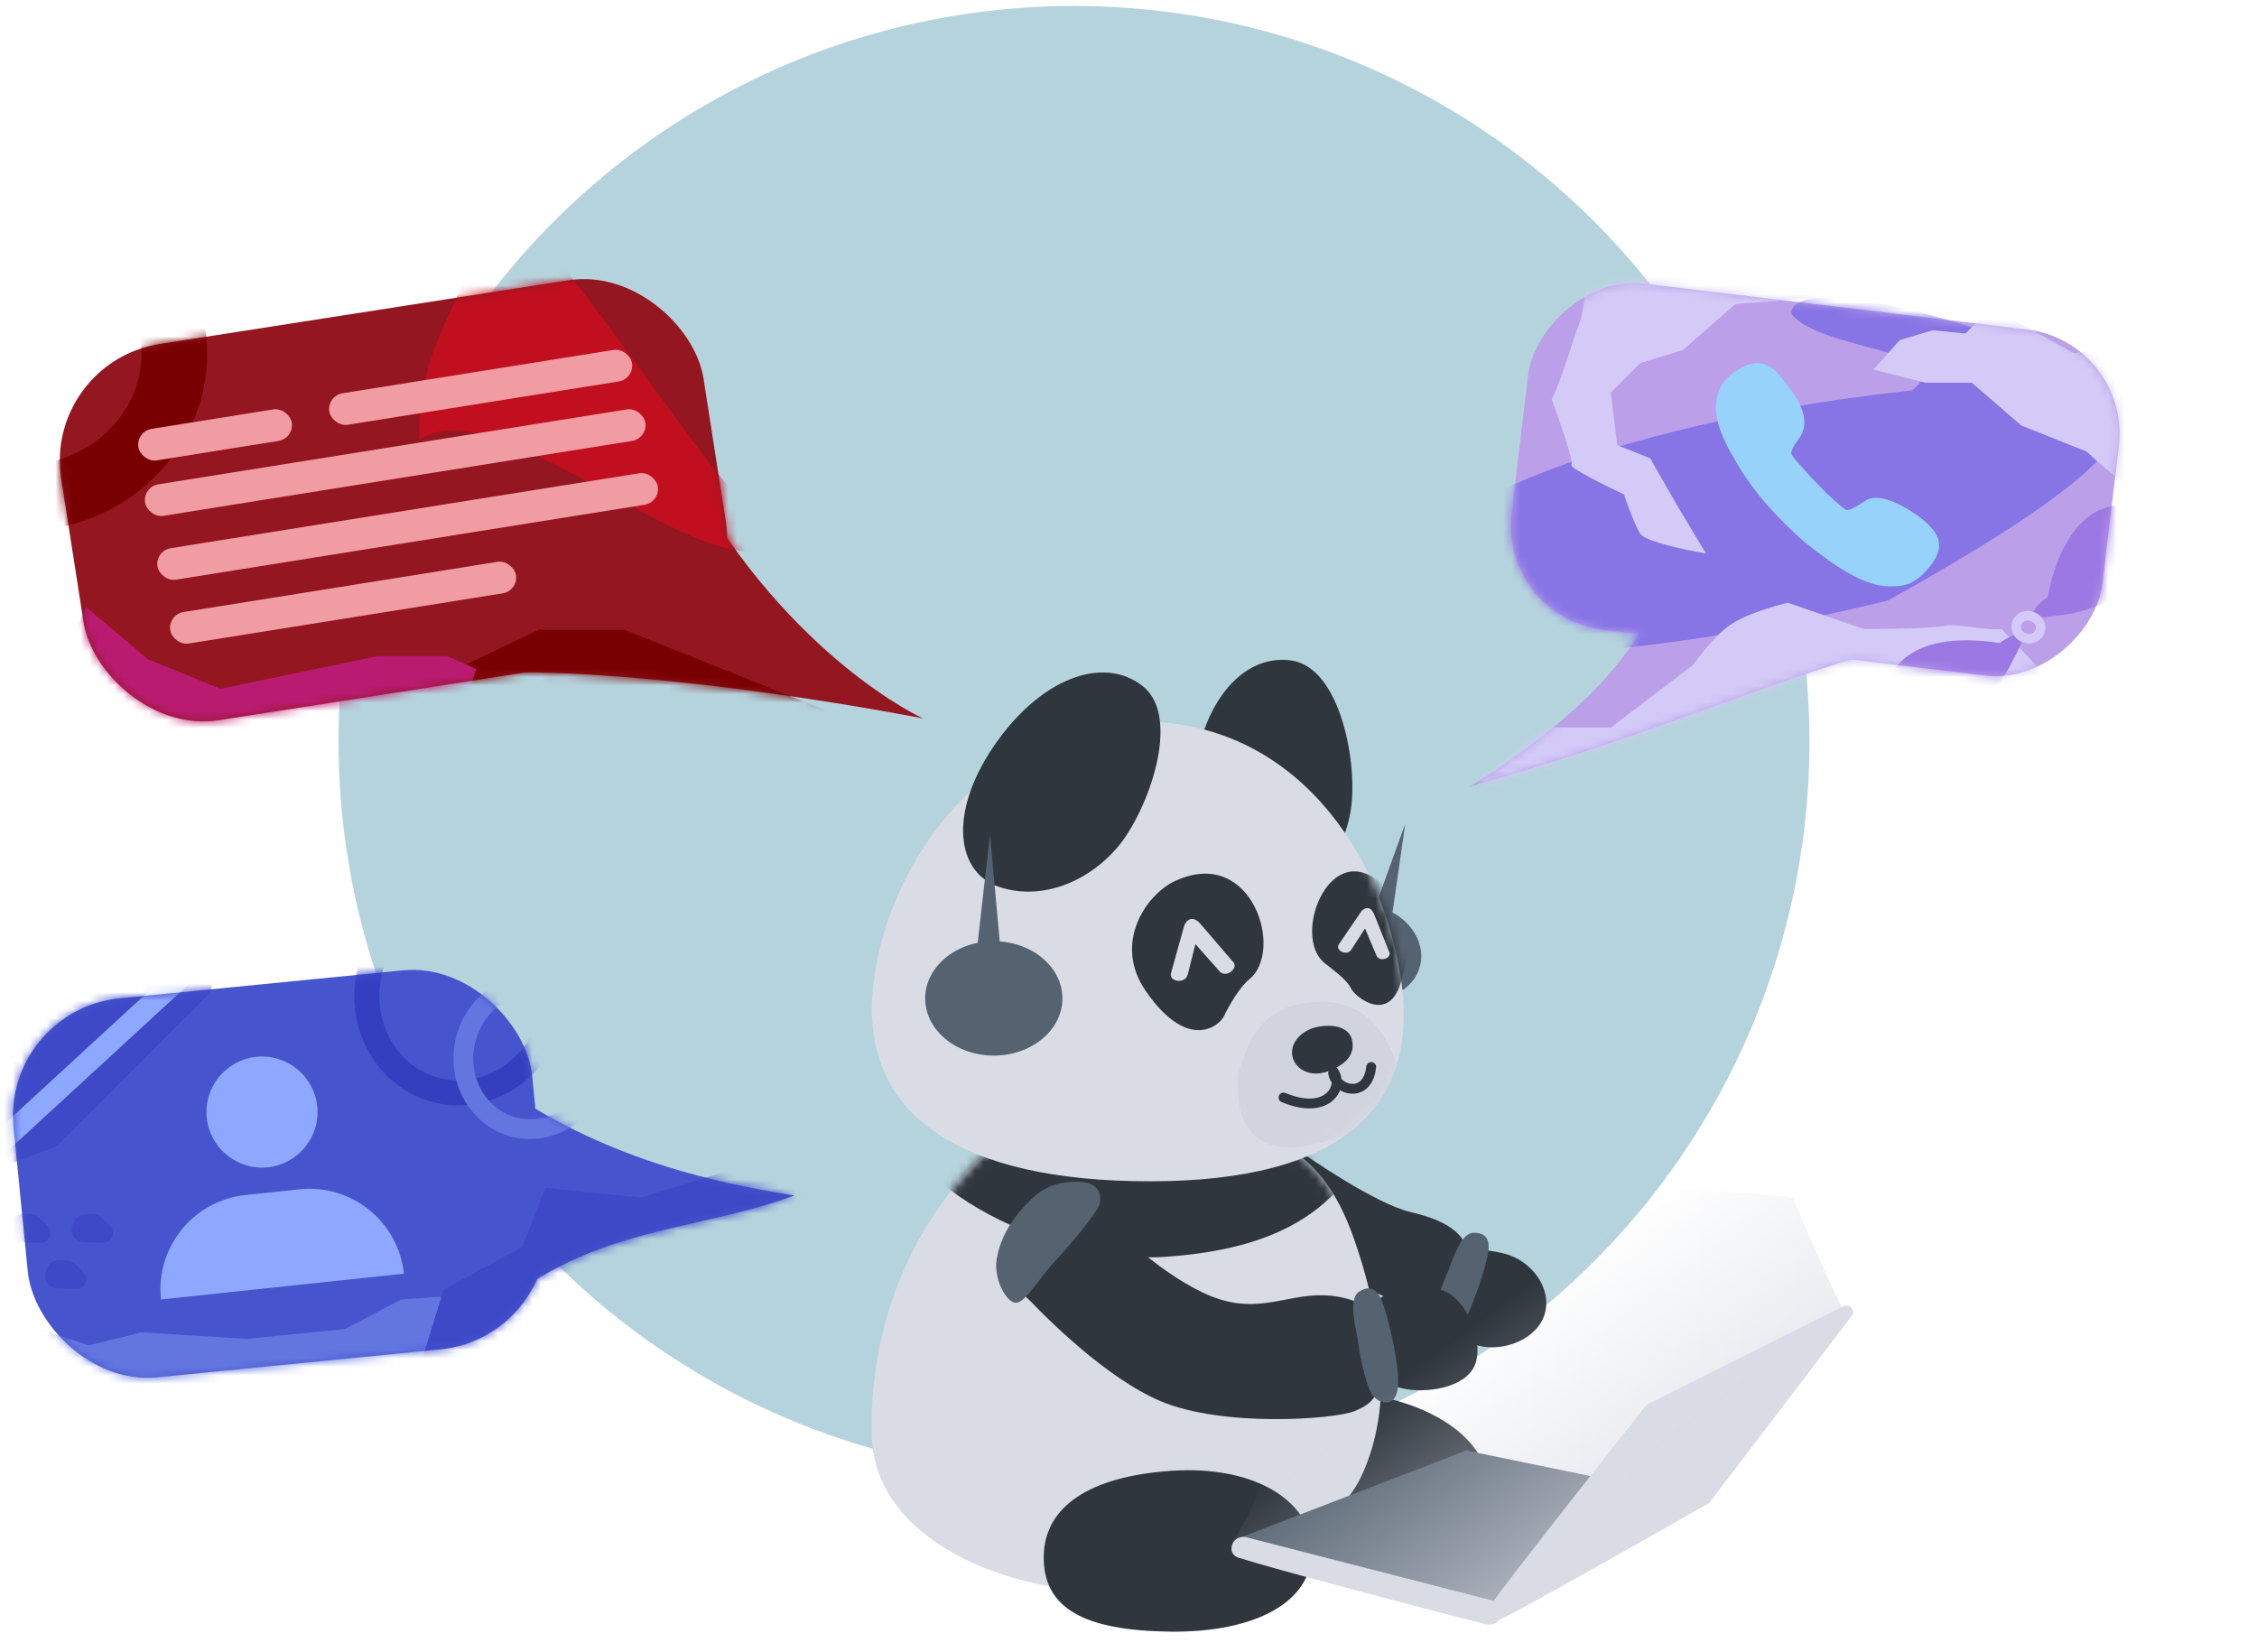 <svg width="265" height="194" viewBox="0 0 265 194" fill="none" xmlns="http://www.w3.org/2000/svg">
<circle cx="126.1" cy="87.052" r="86.352" fill="#B5D3DD"/>
<path d="M169.448 153.877C167.302 155.172 162.971 152.085 158.728 150.657C154.686 149.297 147.459 145.583 146.783 145.234C146.745 145.215 146.714 145.199 146.676 145.181C145.144 144.431 142.237 142.07 141.681 140.226C141.459 139.49 142.079 138.875 142.758 138.515L145.753 136.929C146.433 136.569 146.937 135.959 147.467 135.402C148.476 134.342 150.048 133.95 151.467 134.482C151.666 134.556 151.844 134.666 152.017 134.787C153.543 135.859 161.485 141.345 165.593 142.312C170.151 143.385 172.886 145.136 172.302 148.769C171.718 152.402 171.595 152.582 169.448 153.877Z" fill="#2F363E"/>
<path d="M161.888 163.974C170.708 165.739 175.87 170.958 174.488 176.117C173.105 181.277 166.274 182.765 157.296 180.24C148.317 177.715 144.639 174.315 146.022 169.156C147.404 163.997 153.067 162.21 161.888 163.974Z" fill="#2F363E"/>
<path d="M102.371 168.779C101.985 156.828 106.226 145.263 114.322 136.782C122.417 128.301 133.982 130.229 140.921 131.771C147.86 133.313 154.799 133.313 159.04 145.649C163.28 157.985 162.895 166.851 159.811 173.405C156.727 179.958 145.162 186.512 131.669 186.897C118.177 187.283 102.756 180.729 102.371 168.779Z" fill="#D9DCE5"/>
<mask id="mask0_1219_9892" style="mask-type:alpha" maskUnits="userSpaceOnUse" x="100" y="130" width="64" height="57">
<path d="M101.986 170.321C99.21 159.218 100.443 142.565 108.924 135.24C117.405 127.916 137.452 129.843 148.631 132.156C159.811 134.469 160.582 137.939 162.895 146.805C165.208 155.672 162.895 166.851 159.811 173.405C156.727 179.958 145.162 186.512 131.669 186.897C118.177 187.283 105.455 184.199 101.986 170.321Z" fill="#D9DCE5"/>
</mask>
<g mask="url(#mask0_1219_9892)">
</g>
<mask id="mask1_1219_9892" style="mask-type:alpha" maskUnits="userSpaceOnUse" x="102" y="130" width="62" height="57">
<path d="M102.371 168.779C101.985 156.828 106.226 145.263 114.322 136.782C122.417 128.301 137.452 129.843 148.632 132.156C159.811 134.469 160.582 137.939 162.895 146.805C165.208 155.672 162.895 166.851 159.811 173.405C156.727 179.958 145.162 186.512 131.669 186.897C118.177 187.283 102.756 180.729 102.371 168.779Z" fill="#D9DCE5"/>
</mask>
<g mask="url(#mask1_1219_9892)">
</g>
<mask id="mask2_1219_9892" style="mask-type:alpha" maskUnits="userSpaceOnUse" x="102" y="130" width="61" height="57">
<path d="M102.371 168.779C101.985 156.828 106.226 145.263 114.322 136.782C122.417 128.301 133.982 130.229 140.921 131.771C147.86 133.313 154.799 133.313 159.04 145.649C163.28 157.985 162.895 166.851 159.811 173.405C156.727 179.958 145.162 186.512 131.669 186.897C118.177 187.283 102.756 180.729 102.371 168.779Z" fill="#D9DCE5"/>
</mask>
<g mask="url(#mask2_1219_9892)">
<path d="M103.142 127.916C100.366 116.813 100.616 101.088 109.097 93.764C117.578 86.439 137.624 88.367 148.804 90.68C159.983 92.993 160.754 96.462 163.067 105.329C165.38 114.195 165.979 119.82 161.738 131.771C157.498 143.721 147.475 146.805 136.894 147.576C126.313 148.347 106.611 141.794 103.142 127.916Z" fill="#2F363E"/>
</g>
<ellipse cx="160.261" cy="111.799" rx="6.667" ry="5.556" transform="rotate(13.355 160.261 111.799)" fill="#556270"/>
<path d="M164.991 96.732L159.425 112.161L162.668 112.931L164.991 96.732Z" fill="#556270"/>
<path d="M137.572 172.7C147.219 172.053 154.029 176.195 154.029 182.164C154.029 188.134 147.352 191.717 137.33 191.588C127.308 191.46 122.545 188.854 122.545 182.884C122.545 176.914 127.926 173.348 137.572 172.7Z" fill="#2F363E"/>
<path d="M176.773 147.24C179.63 148 182.225 151.073 181.399 154.179C180.573 157.284 176.47 158.769 173.613 158.009C170.756 157.249 168.932 152.634 169.758 149.528C170.584 146.423 173.916 146.48 176.773 147.24Z" fill="#2F363E"/>
<path d="M169.938 157.619C170.938 157.255 171.743 155.883 172.766 153.351C173.789 150.818 174.613 148.03 174.754 146.93C174.896 145.83 174.669 144.722 173.015 144.758C171.361 144.794 170.472 148.327 169.723 149.991C168.973 151.655 167.898 154.917 168.005 155.932C168.113 156.946 168.938 157.982 169.938 157.619Z" fill="#556270"/>
<path d="M159.039 165.695C156.674 166.661 143.619 167.622 136.295 164.538C129.773 161.792 122.593 154.461 121.098 152.887C120.906 152.686 120.691 152.518 120.494 152.32C119.162 150.977 119.717 148.063 120.816 146.449L123.274 142.839C124.37 141.229 126.486 140.728 128.17 141.612C128.428 141.747 128.643 141.946 128.842 142.158C130.15 143.55 135.597 149.13 141.306 151.817C147.86 154.901 151.329 151.431 156.726 152.202C162.123 152.973 164.053 156.732 162.894 160.298C161.735 163.864 161.403 164.728 159.039 165.695Z" fill="#2F363E"/>
<path d="M169.063 151.407C171.92 152.166 174.129 156.782 173.303 159.888C172.477 162.993 167.294 163.732 164.437 162.972C161.579 162.212 159.756 157.596 160.582 154.491C161.408 151.385 166.205 150.647 169.063 151.407Z" fill="#2F363E"/>
<path d="M163.661 164.242C164.324 163.41 164.295 161.82 163.846 159.126C163.397 156.432 162.645 153.623 162.192 152.611C161.739 151.599 160.968 150.772 159.575 151.666C158.183 152.56 159.269 156.037 159.497 157.848C159.726 159.658 160.511 163.002 161.132 163.812C161.753 164.621 162.998 165.074 163.661 164.242Z" fill="#556270"/>
<path d="M140.028 92.44C140.715 82.862 145.724 76.733 151.596 77.552C157.468 78.372 159.492 89.942 158.573 95.272C157.654 100.601 154.043 105.321 148.882 106.405C143.722 107.489 139.34 102.017 140.028 92.44Z" fill="#2F363E"/>
<path d="M119.333 152.973C120.453 152.872 121.939 150.163 124.068 147.869C126.197 145.575 128.251 142.968 128.887 141.89C129.523 140.812 129.349 138.763 126.65 138.763C123.952 138.763 122.417 139.384 120.489 141.408C118.562 143.432 117.405 145.556 117.02 147.869C116.634 150.182 118.212 153.074 119.333 152.973Z" fill="#556270"/>
<path d="M164.383 114.237C167.077 130.099 157.397 138.71 135.043 138.71C112.689 138.71 101.523 130.936 102.421 116.956C103.319 102.976 114.544 85.686 132.504 84.78C150.464 83.873 161.689 98.376 164.383 114.237Z" fill="#D9DCE5"/>
<mask id="mask3_1219_9892" style="mask-type:alpha" maskUnits="userSpaceOnUse" x="102" y="84" width="64" height="55">
<path d="M164.574 114.102C167.259 129.766 157.61 138.27 135.328 138.27C113.046 138.27 101.916 130.593 102.811 116.787C103.706 102.981 114.895 85.905 132.797 85.01C150.7 84.115 161.889 98.437 164.574 114.102Z" fill="#D9DCE5"/>
</mask>
<g mask="url(#mask3_1219_9892)">
<path d="M164.179 125.56C165.522 130.214 164.179 133.794 157.465 133.347C150.207 136.25 144.733 134.839 145.381 126.186C146.713 121.151 148.999 117.892 154.333 117.682C159.704 117.145 162.836 120.907 164.179 125.56Z" fill="#CACEDA" fill-opacity="0.54"/>
<path d="M150.7 128.871C156.071 131.109 157.859 127.427 156.518 125.738C156.461 127.894 160.546 129.319 160.994 125.291" stroke="#2F363E" stroke-width="1.157" stroke-linecap="round"/>
<path d="M158.756 122.158C159.057 123.665 158.308 124.843 156.07 125.738C153.833 126.633 152.039 125.514 151.738 124.006C151.438 122.499 152.765 120.964 154.702 120.577C156.64 120.19 158.455 120.651 158.756 122.158Z" fill="#2F363E"/>
<path d="M155.532 113.094C151.714 110.053 155.883 98.885 161.701 103.36C167.519 107.836 165.917 109.626 164.574 114.997C163.232 120.367 159.096 117.094 158.613 116.042C158.161 115.058 156.564 113.916 155.532 113.094Z" fill="#2F363E"/>
<g filter="url(#filter0_d_1219_9892)">
<path d="M163.081 111.697L161.35 107.386C160.889 106.236 160.161 106.64 159.855 106.985L157.213 110.859C156.697 111.59 158.113 112.29 158.629 111.559L160.271 109.021L161.644 112.274C162.082 113.033 163.519 112.456 163.081 111.697Z" fill="#D9DCE5"/>
</g>
</g>
<path d="M146.672 114.997C150.799 111.709 147.077 99.413 138.168 103.36C134.76 104.772 130.551 110.618 134.53 116.375C139.503 123.571 143.201 120.431 143.724 119.294C144.212 118.23 145.556 115.886 146.672 114.997Z" fill="#2F363E"/>
<path d="M116.674 87.631C122.069 79.689 129.476 76.895 134.146 80.547C138.817 84.199 134.769 95.226 131.302 99.377C127.836 103.528 122.345 105.803 117.337 104.154C112.328 102.506 111.279 95.574 116.674 87.631Z" fill="#2F363E"/>
<g filter="url(#filter1_d_1219_9892)">
<path d="M144.72 112.883L140.972 108.513C139.973 107.347 139.279 108.111 139.057 108.638L137.5 114.236C137.185 115.299 139.125 115.557 139.44 114.494L140.356 110.861L143.263 114.133C144.079 114.848 145.536 113.599 144.72 112.883Z" fill="#D9DCE5"/>
</g>
<path d="M172.147 170.321L145.161 180.729L175.616 189.596L200.288 176.103L172.147 170.321Z" fill="#556270"/>
<path d="M174.487 190.733C165.459 188.412 149.827 184.32 145.365 182.889C144.691 182.672 144.417 181.973 144.69 181.32C144.958 180.679 145.655 180.332 146.328 180.505L175.203 187.928C176.09 188.156 176.545 189.141 176.144 189.965C175.843 190.582 175.153 190.904 174.487 190.733Z" fill="#D9DCE5"/>
<path d="M193.233 165.072C188.901 170.59 178.453 183.69 174.46 189.21C173.943 189.925 174.845 190.367 175.616 190.367C176.383 190.367 200.249 176.724 200.522 176.568C200.531 176.563 200.529 176.564 200.538 176.56C200.63 176.509 200.712 176.439 200.777 176.356L217.398 154.538C217.887 153.906 217.211 153.038 216.479 153.359L193.526 164.846C193.41 164.897 193.311 164.972 193.233 165.072Z" fill="#D9DCE5"/>
<path d="M144.604 181.115L176.215 188.439L216.693 154.13C215.879 153.504 210.525 140.637 210.525 140.637C210.525 140.637 176.215 136.397 161.566 144.492C146.917 152.588 152.442 170.835 144.604 181.115Z" fill="url(#paint0_linear_1219_9892)"/>
<ellipse cx="116.685" cy="117.235" rx="8.056" ry="6.713" fill="#556270"/>
<path d="M116.238 97.99L114 117.682H118.028L116.238 97.99Z" fill="#556270"/>
<path d="M93.265 140.377C79.469 138.22 66.914 134.19 54.984 124.785C43.054 115.379 18.281 155.962 32.284 155.059C46.288 154.155 47.117 155.624 56.731 154.95C68.798 143.91 81.104 144.853 93.265 140.377Z" fill="#4654CE"/>
<rect x="0.23" y="118.589" width="61.19" height="44.718" rx="13.878" transform="rotate(-5.638 0.23 118.589)" fill="#4654CE"/>
<mask id="mask4_1219_9892" style="mask-type:alpha" maskUnits="userSpaceOnUse" x="1" y="113" width="93" height="49">
<path d="M93.265 140.377C79.469 138.22 66.914 134.19 54.984 124.785C43.054 115.379 18.281 155.962 32.284 155.059C46.288 154.155 47.117 155.624 56.731 154.95C68.798 143.91 81.104 144.853 93.265 140.377Z" fill="#4654CE"/>
<rect x="0.23" y="118.589" width="61.19" height="44.718" rx="13.878" transform="rotate(-5.638 0.23 118.589)" fill="#4654CE"/>
</mask>
<g mask="url(#mask4_1219_9892)">
<path fill-rule="evenodd" clip-rule="evenodd" d="M23.624 112.186L22.738 110.408C22.219 109.368 21.01 108.874 19.912 109.254L-7.045 118.584C-8.243 118.999 -8.884 120.302 -8.481 121.505L-4.677 132.839C-4.449 133.518 -3.92 134.053 -3.244 134.288L-1.443 134.914L23.624 112.186ZM0.058 137.089L6.199 134.764C6.506 134.647 6.785 134.467 7.017 134.234L24.243 116.959C24.944 116.256 25.118 115.184 24.675 114.295L24.52 113.984L0.058 137.089Z" fill="#3D49C7"/>
<path d="M23.624 112.186L-1.443 134.914L0.058 137.089L24.52 113.984L23.624 112.186Z" fill="#3D49C7"/>
<g filter="url(#filter2_d_1219_9892)">
<rect x="20.86" y="113.266" width="2.581" height="33.005" transform="rotate(47.385 20.86 113.266)" fill="#8FA8FF"/>
</g>
<path d="M28.953 157.214L40.518 156.057L47.072 152.588L52.469 152.202L54.396 154.13L48.614 164.538L40.518 168.779C33.965 168.907 20.472 169.087 18.93 168.779C17.002 168.393 3.124 164.153 0.426 162.225C-1.733 160.683 2.739 157.856 2.353 155.286L10.449 157.985L16.617 156.443L28.953 157.214Z" fill="#6376E0"/>
<path d="M52.083 151.431L48.999 161.454L61.335 162.611L92.946 156.057L102.584 139.481L90.248 136.011L75.213 140.637L64.034 139.481L61.335 146.42L52.083 151.431Z" fill="#3D49C7"/>
<path d="M56.788 105.188C62.634 106.551 66.335 112.73 64.844 119.123C63.354 125.516 57.303 129.421 51.457 128.059C45.61 126.696 41.91 120.517 43.4 114.124C44.891 107.731 50.942 103.826 56.788 105.188Z" stroke="#343FC0" stroke-width="2.928"/>
<path d="M64.404 115.706C68.661 116.699 71.363 121.201 70.275 125.868C69.187 130.535 64.772 133.378 60.516 132.385C56.26 131.393 53.557 126.891 54.645 122.224C55.733 117.557 60.148 114.714 64.404 115.706Z" stroke="#6376E0" stroke-width="2.313"/>
<path opacity="0.5" d="M1.346 143.457C1.562 142.918 2.084 142.565 2.665 142.565L3.557 142.565C3.924 142.565 4.278 142.707 4.543 142.962L5.554 143.937C6.118 144.479 5.998 145.412 5.316 145.795C5.126 145.902 4.91 145.953 4.692 145.943L2.427 145.841C1.449 145.797 0.807 144.8 1.172 143.891L1.346 143.457Z" fill="#343FC0"/>
<path opacity="0.5" d="M5.56 148.864C5.776 148.325 6.298 147.972 6.879 147.972L7.77 147.972C8.138 147.972 8.492 148.114 8.757 148.37L9.768 149.344C10.332 149.887 10.212 150.819 9.529 151.202C9.339 151.309 9.123 151.36 8.906 151.35L6.641 151.248C5.663 151.204 5.021 150.207 5.385 149.299L5.56 148.864Z" fill="#343FC0"/>
<path opacity="0.5" d="M8.692 143.457C8.908 142.918 9.431 142.565 10.011 142.565L10.903 142.565C11.271 142.565 11.624 142.707 11.889 142.962L12.9 143.937C13.464 144.479 13.344 145.412 12.662 145.795C12.472 145.902 12.256 145.953 12.038 145.943L9.773 145.841C8.795 145.797 8.153 144.8 8.518 143.891L8.692 143.457Z" fill="#343FC0"/>
</g>
<g filter="url(#filter3_d_1219_9892)">
<ellipse cx="30.762" cy="130.581" rx="6.52" ry="6.52" fill="#8FA8FF"/>
<path d="M18.898 152.588C18.248 146.464 22.685 140.973 28.809 140.323L35.161 139.649C41.284 138.999 46.775 143.436 47.425 149.559L18.898 152.588Z" fill="#8FA8FF"/>
</g>
<path d="M108.367 84.354C108.367 84.354 92.947 77.415 80.996 56.212C69.045 35.01 38.205 79.342 58.637 78.957C79.068 78.571 108.367 84.354 108.367 84.354Z" fill="#931621"/>
<rect x="5.052" y="42.526" width="76.329" height="44.718" rx="13.878" transform="rotate(-8.861 5.052 42.526)" fill="#931621"/>
<mask id="mask5_1219_9892" style="mask-type:alpha" maskUnits="userSpaceOnUse" x="7" y="32" width="102" height="53">
<path d="M108.367 84.354C108.367 84.354 92.947 77.415 80.996 56.212C69.045 35.01 38.205 79.342 58.637 78.957C79.068 78.571 108.367 84.354 108.367 84.354Z" fill="#931621"/>
<rect x="5.052" y="42.526" width="76.329" height="44.718" rx="13.878" transform="rotate(-8.861 5.052 42.526)" fill="#931621"/>
</mask>
<g mask="url(#mask5_1219_9892)">
<path d="M20.472 41.563C20.472 50.737 12.559 58.525 2.354 58.525C-7.852 58.525 -15.765 50.737 -15.765 41.563C-15.765 32.389 -7.852 24.601 2.354 24.601C12.559 24.601 20.472 32.389 20.472 41.563Z" stroke="#780001" stroke-width="7.71"/>
<path d="M56.816 21.974C66.308 27.807 82.759 56.757 91.807 63.645C83.049 70.168 58.998 45.126 49.258 51.641C48.819 38.701 56.824 34.233 56.816 21.974Z" fill="#C10F1F"/>
<g filter="url(#filter4_d_1219_9892)">
<rect x="38.37" y="46.473" width="35.989" height="3.749" rx="1.874" transform="rotate(-9.083 38.37 46.473)" fill="#F19CA3"/>
<rect x="15.947" y="50.654" width="18.243" height="3.749" rx="1.874" transform="rotate(-9.083 15.947 50.654)" fill="#F19CA3"/>
<rect x="16.739" y="57.165" width="59.484" height="3.749" rx="1.874" transform="rotate(-9.083 16.739 57.165)" fill="#F19CA3"/>
<rect x="18.196" y="64.663" width="59.484" height="3.749" rx="1.874" transform="rotate(-9.083 18.196 64.663)" fill="#F19CA3"/>
<rect x="19.696" y="72.16" width="41.103" height="3.749" rx="1.874" transform="rotate(-9.083 19.696 72.16)" fill="#F19CA3"/>
</g>
<path d="M100.271 84.739L73.286 73.945H63.263L54.396 78.186L52.854 84.739L65.961 87.438L100.271 84.739Z" fill="#780001"/>
<path d="M44.373 77.029L25.869 80.884L17.388 77.415L10.064 71.247L5.823 81.655L6.98 92.064L52.469 88.594L55.938 78.571L52.469 77.029H44.373Z" fill="#B91B70"/>
</g>
<path d="M172.549 92.364C189.897 81.57 196.45 71.547 196.45 60.752C196.45 49.959 245.409 72.703 229.989 74.631C214.569 76.558 198.763 85.039 172.549 92.364Z" fill="#BB9FE9"/>
<rect width="69.855" height="40.925" rx="12.336" transform="matrix(-0.993 -0.119 -0.119 0.993 250.25 40.159)" fill="#BB9FE9"/>
<mask id="mask6_1219_9892" style="mask-type:alpha" maskUnits="userSpaceOnUse" x="172" y="33" width="77" height="60">
<path d="M172.549 92.364C189.897 81.57 196.45 71.547 196.45 60.752C196.45 49.959 245.409 72.703 229.989 74.631C214.569 76.558 198.763 85.039 172.549 92.364Z" fill="#BB9FE9"/>
<rect width="69.855" height="40.925" rx="12.336" transform="matrix(-0.993 -0.119 -0.119 0.993 250.25 40.159)" fill="#BB9FE9"/>
</mask>
<g mask="url(#mask6_1219_9892)">
<path d="M224.529 45.83C181.356 50.612 164.434 62.824 161.37 68.332C161.37 68.332 147.106 64.608 161.37 73.474C175.633 82.341 221.692 70.498 221.692 70.498C263.443 47.276 248.726 45.83 235.91 39.852C214.884 32.689 210.106 34.883 210.345 36.876C213.797 41.235 230.407 41.053 224.529 45.83Z" fill="#8774E5"/>
<path d="M180.645 85.425C180.645 85.425 173.834 91.85 171.393 93.52L180.645 101.23L193.366 96.219L203.004 89.665L224.206 85.81L243.481 82.726L235 73.86C233.587 74.117 229.681 73.166 228.447 73.474C226.905 73.86 218.809 73.86 218.809 73.86L209.943 70.776C209.943 70.776 205.371 71.785 203.004 73.474C201.009 74.898 198.763 78.1 198.763 78.1L189.126 85.425L180.645 85.425Z" fill="#D3CAF7"/>
<g filter="url(#filter5_d_1219_9892)">
<path d="M226.479 61.654C225.392 60.537 222.302 58.444 220.276 58.444C219.807 58.444 219.398 58.549 219.063 58.765C218.072 59.398 217.283 59.889 216.903 59.889C216.695 59.889 216.471 59.703 215.98 59.279L215.898 59.204C214.535 58.02 214.245 57.715 213.716 57.163L213.582 57.022C213.486 56.925 213.404 56.836 213.322 56.754C212.86 56.277 212.525 55.935 211.341 54.594L211.289 54.535C210.723 53.894 210.351 53.477 210.328 53.172C210.306 52.874 210.567 52.39 211.229 51.489C212.034 50.401 212.063 49.061 211.326 47.505C210.738 46.276 209.777 45.099 208.928 44.064L208.854 43.974C208.124 43.081 207.275 42.634 206.33 42.634C205.28 42.634 204.409 43.2 203.947 43.498C203.91 43.52 203.872 43.55 203.835 43.572C202.8 44.228 202.048 45.129 201.765 46.045C201.341 47.423 201.058 49.21 203.091 52.926C204.848 56.143 206.441 58.303 208.973 60.902C211.356 63.345 212.413 64.134 214.781 65.847C217.417 67.753 219.949 68.848 221.721 68.848C223.367 68.848 224.662 68.848 226.509 66.621C228.445 64.283 227.641 62.853 226.479 61.654Z" fill="#96D2FA"/>
</g>
<path d="M250.421 57.283C248.365 56.255 245.024 53.043 245.024 53.043L237.314 49.959L231.531 44.947L226.134 44.947L219.966 43.405L223.05 39.936L226.905 38.779L230.76 39.165L233.844 36.081L243.482 41.478C243.482 41.478 254.661 39.907 254.661 40.321L254.661 57.283L250.421 57.283Z" fill="#D3CAF7"/>
<path d="M186.042 33.767L203.775 25.287L225.363 33.767L213.798 34.924L203.775 35.695L197.607 41.092L192.595 42.634L189.126 46.103L189.897 52.272L193.752 53.814L196.836 59.211L200.305 64.993C197.992 64.608 193.212 63.605 192.595 62.68C191.979 61.755 191.053 59.211 190.668 58.054C188.483 57.026 184.191 54.893 184.5 54.585C184.808 54.276 183.086 49.316 182.187 46.874C183.343 44.69 184.962 39.01 185.271 38.394C185.579 37.777 186.17 35.438 186.042 33.767Z" fill="#D3CAF7"/>
<path d="M253.872 66.07C249.13 70.184 245.444 71.94 241.536 72.274C237.072 73.104 238.94 71.157 240.433 70.079C242.617 59.016 248.662 58.595 251.411 59.767C258.637 61.016 256.063 64.489 253.872 66.07Z" fill="#9B78E3"/>
<path d="M226.427 86.782C231.908 83.719 234.811 80.849 236.452 77.287C238.75 73.369 236.284 74.465 234.763 75.503C223.615 73.8 221.167 79.342 221.336 82.326C220.055 89.547 224.197 88.305 226.427 86.782Z" fill="#9B78E3"/>
<path d="M236.777 73.201C236.995 72.525 237.777 72.116 238.569 72.371C239.361 72.627 239.757 73.416 239.539 74.092C239.321 74.768 238.539 75.177 237.747 74.922C236.955 74.667 236.559 73.877 236.777 73.201Z" stroke="#D3CAF7" stroke-width="1.117"/>
</g>
<defs>
<filter id="filter0_d_1219_9892" x="155.78" y="105.303" width="8.706" height="8.65" filterUnits="userSpaceOnUse" color-interpolation-filters="sRGB">
<feFlood flood-opacity="0" result="BackgroundImageFix"/>
<feColorMatrix in="SourceAlpha" type="matrix" values="0 0 0 0 0 0 0 0 0 0 0 0 0 0 0 0 0 0 127 0" result="hardAlpha"/>
<feOffset/>
<feGaussianBlur stdDeviation="0.661"/>
<feComposite in2="hardAlpha" operator="out"/>
<feColorMatrix type="matrix" values="0 0 0 0 0.851 0 0 0 0 0.863 0 0 0 0 0.898 0 0 0 1 0"/>
<feBlend mode="normal" in2="BackgroundImageFix" result="effect1_dropShadow_1219_9892"/>
<feBlend mode="normal" in="SourceGraphic" in2="effect1_dropShadow_1219_9892" result="shape"/>
</filter>
<filter id="filter1_d_1219_9892" x="136.143" y="106.578" width="10.139" height="9.918" filterUnits="userSpaceOnUse" color-interpolation-filters="sRGB">
<feFlood flood-opacity="0" result="BackgroundImageFix"/>
<feColorMatrix in="SourceAlpha" type="matrix" values="0 0 0 0 0 0 0 0 0 0 0 0 0 0 0 0 0 0 127 0" result="hardAlpha"/>
<feOffset/>
<feGaussianBlur stdDeviation="0.661"/>
<feComposite in2="hardAlpha" operator="out"/>
<feColorMatrix type="matrix" values="0 0 0 0 0.851 0 0 0 0 0.863 0 0 0 0 0.898 0 0 0 1 0"/>
<feBlend mode="normal" in2="BackgroundImageFix" result="effect1_dropShadow_1219_9892"/>
<feBlend mode="normal" in="SourceGraphic" in2="effect1_dropShadow_1219_9892" result="shape"/>
</filter>
<filter id="filter2_d_1219_9892" x="-4.674" y="112.021" width="28.526" height="26.736" filterUnits="userSpaceOnUse" color-interpolation-filters="sRGB">
<feFlood flood-opacity="0" result="BackgroundImageFix"/>
<feColorMatrix in="SourceAlpha" type="matrix" values="0 0 0 0 0 0 0 0 0 0 0 0 0 0 0 0 0 0 127 0" result="hardAlpha"/>
<feOffset/>
<feGaussianBlur stdDeviation="0.623"/>
<feComposite in2="hardAlpha" operator="out"/>
<feColorMatrix type="matrix" values="0 0 0 0 0.561 0 0 0 0 0.659 0 0 0 0 1 0 0 0 1 0"/>
<feBlend mode="normal" in2="BackgroundImageFix" result="effect1_dropShadow_1219_9892"/>
<feBlend mode="normal" in="SourceGraphic" in2="effect1_dropShadow_1219_9892" result="shape"/>
</filter>
<filter id="filter3_d_1219_9892" x="16.522" y="121.748" width="33.216" height="33.153" filterUnits="userSpaceOnUse" color-interpolation-filters="sRGB">
<feFlood flood-opacity="0" result="BackgroundImageFix"/>
<feColorMatrix in="SourceAlpha" type="matrix" values="0 0 0 0 0 0 0 0 0 0 0 0 0 0 0 0 0 0 127 0" result="hardAlpha"/>
<feOffset/>
<feGaussianBlur stdDeviation="1.157"/>
<feComposite in2="hardAlpha" operator="out"/>
<feColorMatrix type="matrix" values="0 0 0 0 0.561 0 0 0 0 0.659 0 0 0 0 1 0 0 0 1 0"/>
<feBlend mode="normal" in2="BackgroundImageFix" result="effect1_dropShadow_1219_9892"/>
<feBlend mode="normal" in="SourceGraphic" in2="effect1_dropShadow_1219_9892" result="shape"/>
</filter>
<filter id="filter4_d_1219_9892" x="13.906" y="38.751" width="65.661" height="39.152" filterUnits="userSpaceOnUse" color-interpolation-filters="sRGB">
<feFlood flood-opacity="0" result="BackgroundImageFix"/>
<feColorMatrix in="SourceAlpha" type="matrix" values="0 0 0 0 0 0 0 0 0 0 0 0 0 0 0 0 0 0 127 0" result="hardAlpha"/>
<feOffset/>
<feGaussianBlur stdDeviation="1.157"/>
<feComposite in2="hardAlpha" operator="out"/>
<feColorMatrix type="matrix" values="0 0 0 0 0.945 0 0 0 0 0.612 0 0 0 0 0.639 0 0 0 1 0"/>
<feBlend mode="normal" in2="BackgroundImageFix" result="effect1_dropShadow_1219_9892"/>
<feBlend mode="normal" in="SourceGraphic" in2="effect1_dropShadow_1219_9892" result="shape"/>
</filter>
<filter id="filter5_d_1219_9892" x="198.378" y="39.55" width="32.382" height="32.382" filterUnits="userSpaceOnUse" color-interpolation-filters="sRGB">
<feFlood flood-opacity="0" result="BackgroundImageFix"/>
<feColorMatrix in="SourceAlpha" type="matrix" values="0 0 0 0 0 0 0 0 0 0 0 0 0 0 0 0 0 0 127 0" result="hardAlpha"/>
<feOffset/>
<feGaussianBlur stdDeviation="1.542"/>
<feComposite in2="hardAlpha" operator="out"/>
<feColorMatrix type="matrix" values="0 0 0 0 0.588 0 0 0 0 0.824 0 0 0 0 0.98 0 0 0 1 0"/>
<feBlend mode="normal" in2="BackgroundImageFix" result="effect1_dropShadow_1219_9892"/>
<feBlend mode="normal" in="SourceGraphic" in2="effect1_dropShadow_1219_9892" result="shape"/>
</filter>
<linearGradient id="paint0_linear_1219_9892" x1="212.452" y1="180.729" x2="186.623" y2="145.649" gradientUnits="userSpaceOnUse">
<stop stop-color="#D9DCE5"/>
<stop offset="1" stop-color="#D9DCE5" stop-opacity="0"/>
</linearGradient>
</defs>
</svg>

